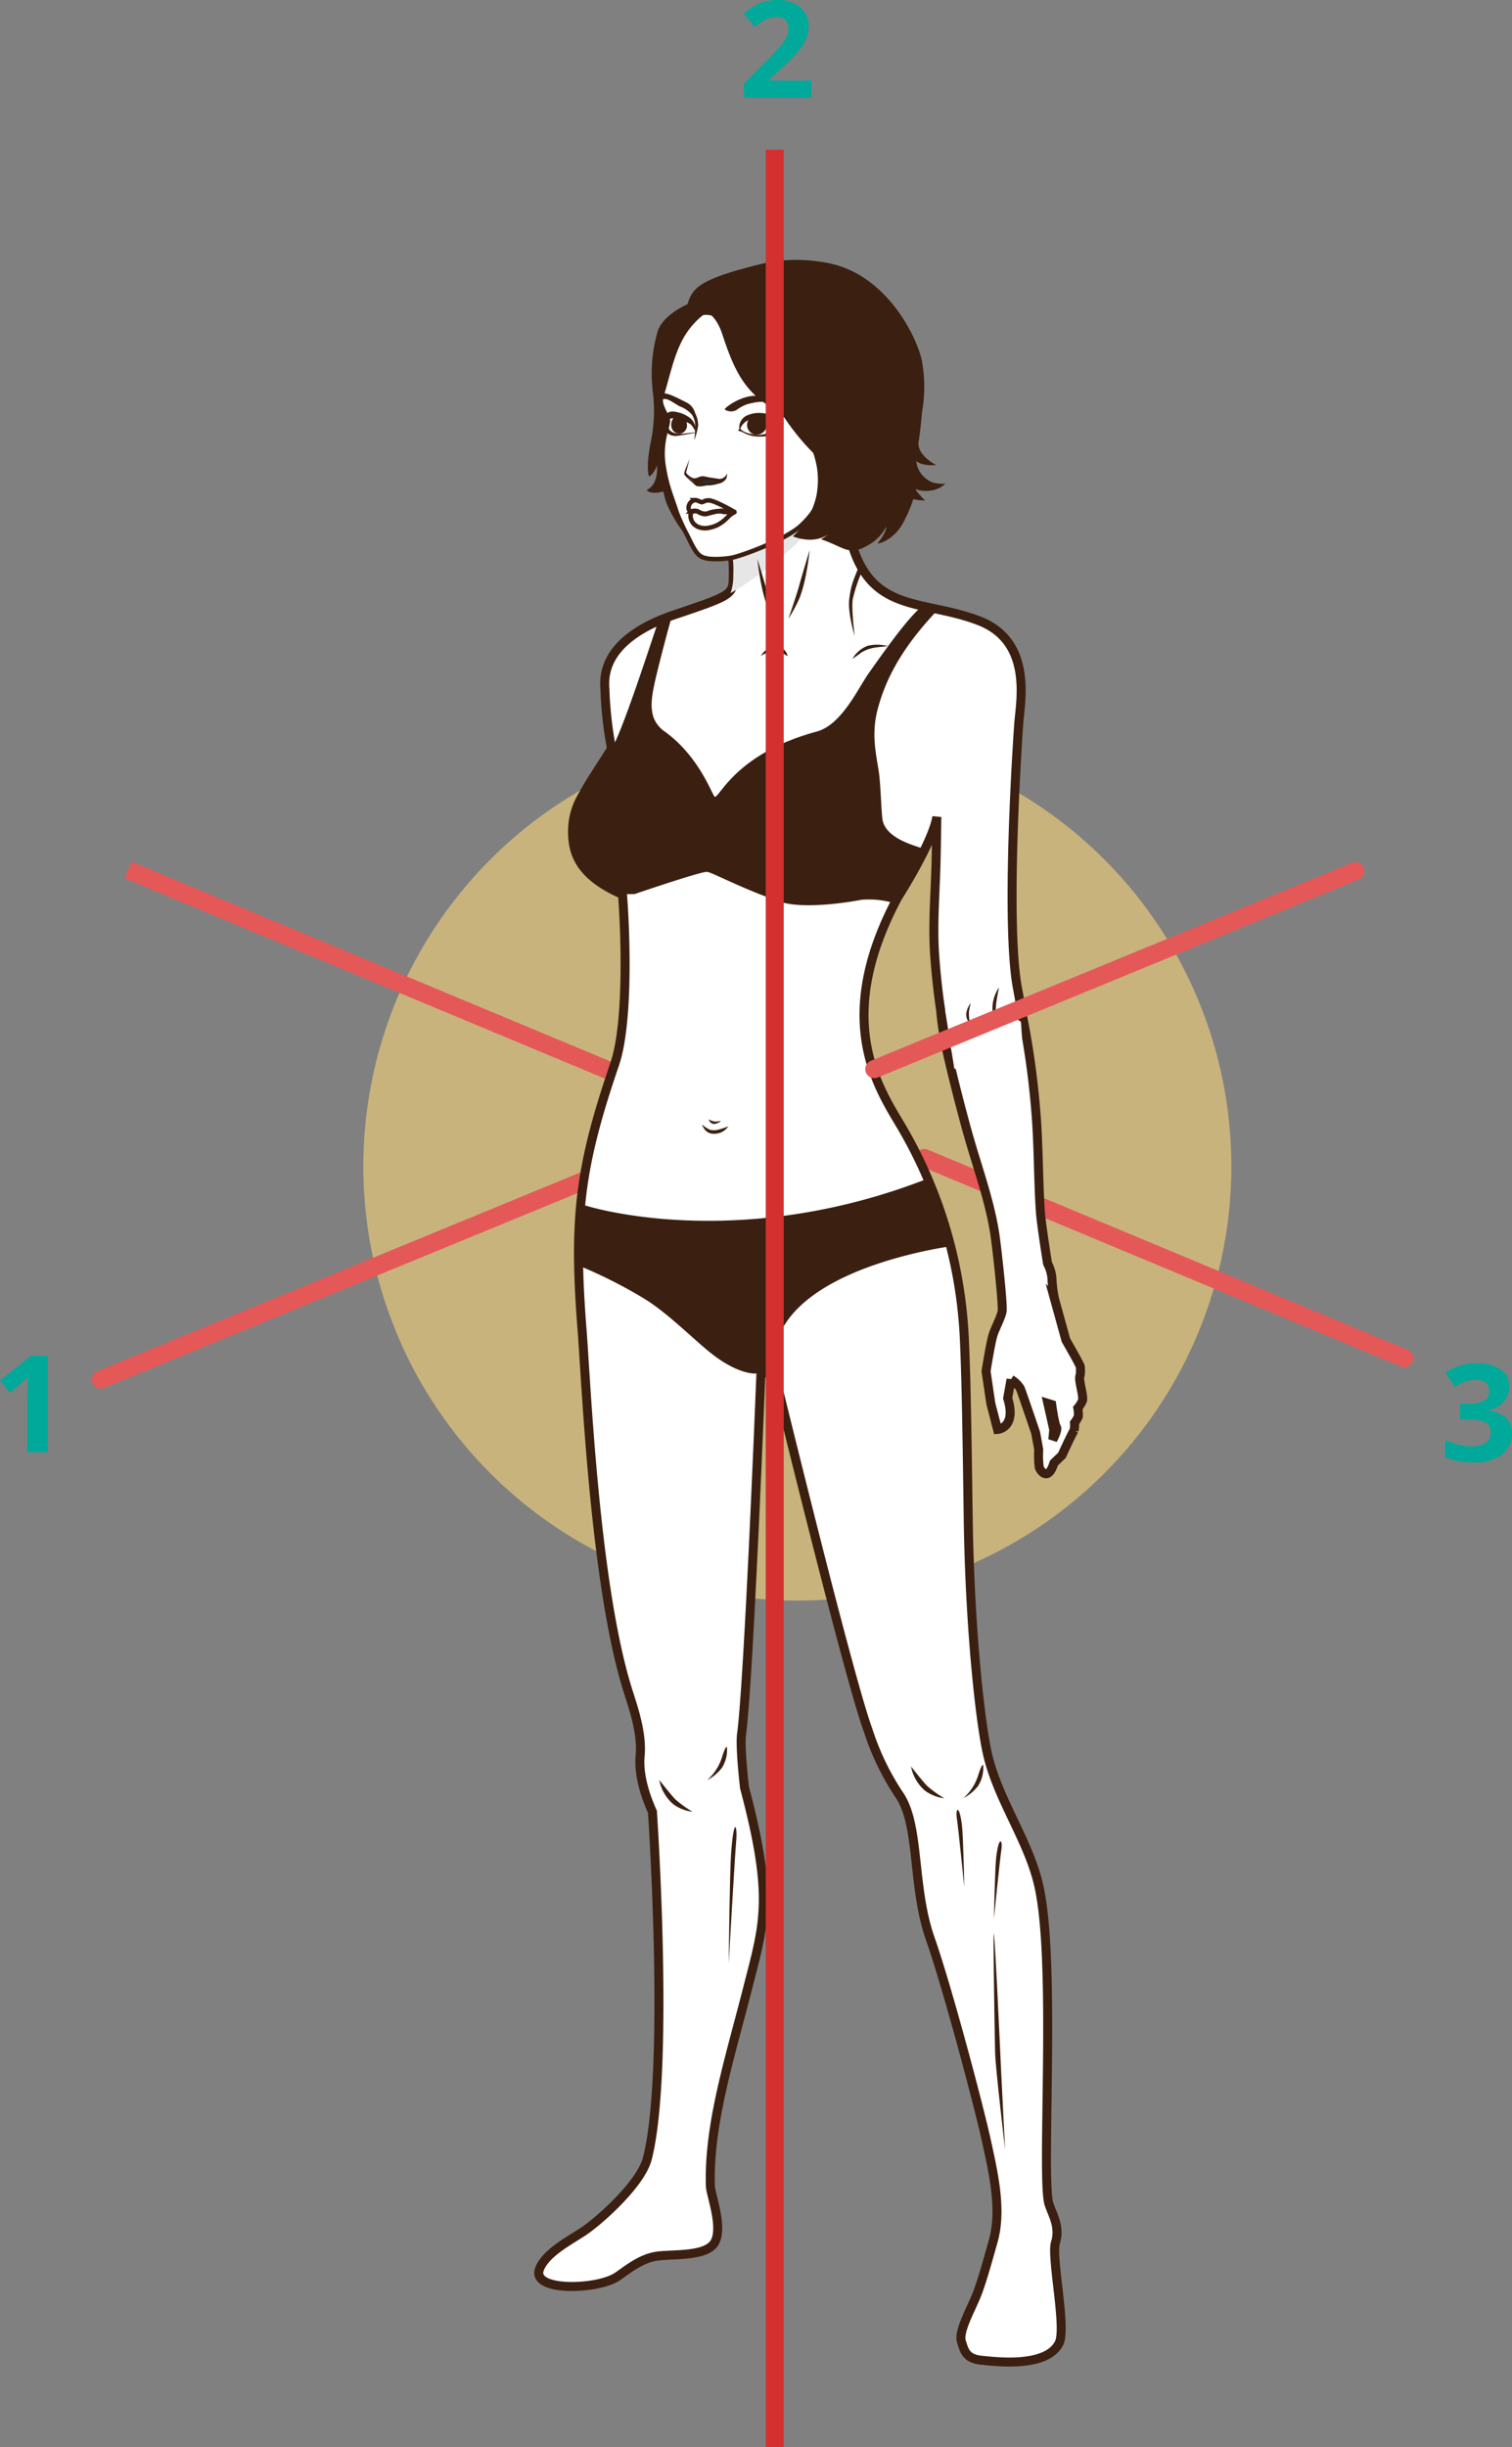 <svg xmlns="http://www.w3.org/2000/svg" width="336.194" height="543.833" viewBox="0 0 336.194 543.833">
  <rect x="0" y="0" width="336.194" height="543.833" fill="#808080" stroke="none"/>
  <g id="Grupo_8385" data-name="Grupo 8385" transform="translate(-393.21 -4062.276)">
    <path id="Trazado_13303" data-name="Trazado 13303" d="M7.61,0H-7.361V-3.149l5.376-5.435Q.4-11.03,1.135-11.975a7.458,7.458,0,0,0,1.055-1.75,4.457,4.457,0,0,0,.322-1.67,2.433,2.433,0,0,0-.71-1.919,2.755,2.755,0,0,0-1.9-.63,5.455,5.455,0,0,0-2.417.571,12.473,12.473,0,0,0-2.446,1.626l-2.461-2.915a16.055,16.055,0,0,1,2.622-1.9,9.625,9.625,0,0,1,2.271-.857,11.634,11.634,0,0,1,2.754-.3,8.154,8.154,0,0,1,3.545.732A5.655,5.655,0,0,1,6.16-18.94a5.448,5.448,0,0,1,.85,3.018,7.386,7.386,0,0,1-.52,2.776,10.658,10.658,0,0,1-1.611,2.659A39.392,39.392,0,0,1,1.033-6.606L-1.721-4.014v.205H7.61Z" transform="translate(566 4084)" fill="#00a99a"/>
    <g id="Grupo_8337" data-name="Grupo 8337">
      <path id="Trazado_13302" data-name="Trazado 13302" d="M96.5,0A96.5,96.5,0,1,1,0,96.5,96.5,96.5,0,0,1,96.5,0Z" transform="translate(474 4225)" fill="#fed97b" opacity="0.571"/>
      <path id="Trazado_11413" data-name="Trazado 11413" d="M-294.59,2163.887l106.973-44.01" transform="translate(2337.113 2997.829) rotate(45)" fill="none" stroke="#e55858" stroke-linecap="round" stroke-width="4"/>
      <path id="Trazado_11412" data-name="Trazado 11412" d="M-294.59,2163.887l106.973-44.01" transform="translate(2160.113 2933.829) rotate(45)" fill="none" stroke="#e55858" stroke-width="4"/>
      <path id="Trazado_11410" data-name="Trazado 11410" d="M-294.59,2163.887l106.973-44.01" transform="translate(710.191 2205)" fill="none" stroke="#e55858" stroke-linecap="round" stroke-width="4"/>
      <g id="Grupo_7436" data-name="Grupo 7436" transform="translate(3 47.204)">
        <g id="Grupo_7433" data-name="Grupo 7433" transform="translate(510 4072.832)">
          <path id="Trazado_11362" data-name="Trazado 11362" d="M2817.039,2381.717s4.289-.321,2.25-6.938l.745-4.173a6.231,6.231,0,0,1,2.043,1.975c.234.444,3.438,9.9,3.438,9.9l.678,3.753a19.556,19.556,0,0,0,.125,3.916c.246.81,1.985,3.2,3.247-.958l1.8-1.735s1.757-3.911,2.669-5.515a4.987,4.987,0,0,0,.11-1.665,7.462,7.462,0,0,0,.859-1.457,8.185,8.185,0,0,0-.118-1.856,6.84,6.84,0,0,0,1.049-1.685c.238-1.386-1.014-4.6-.536-5.6a6.484,6.484,0,0,0,.018-1.982c-.187-.633-3.181-5.827-3.181-5.827l-2.532-9.16a28.925,28.925,0,0,1-.546-4.009,8.46,8.46,0,0,0-1.006-3.869s-1.366-8.474-1.576-11.324c-.473-6.421-.425-15.318-1-22.105a184.422,184.422,0,0,0-3.735-25.175,19.307,19.307,0,0,0-5.282-8.617c-2.864-2.47-9.354-1.482-11.256,2.213-1.924,3.742-.661,12.064.111,15.958,1.052,5.293,3.7,15.53,5.177,20.727,2.026,7.122,4.638,14.2,5.8,21.52.489,3.079,1.912,16.147,1.665,17.433-.284,1.474-1.527,3.71-1.984,5.14-.623,1.949-1.586,8.2-1.586,8.2l1.057,7.166Zm12.283,2.3.211-2.246-1.312-5.852.852.264s.627,4.456,1.051,5.018S2829.322,2384.021,2829.322,2384.021Z" transform="translate(-2715.021 -2121.795)" fill="#fff" stroke="#3b1f10" stroke-width="2" fill-rule="evenodd"/>
          <path id="Trazado_11361" data-name="Trazado 11361" d="M1946.914,1386.452c1.1-3.552-.7-6.221-1.448-8.589-1.786-5.683,1.684-53.736-2.292-70.857-2.326-10.017-8.945-18.809-11.331-28.946-1.685-7.163-3.983-28.285-4.33-52.454-.194-13.548-.458-36.422-1.1-43.7a102.056,102.056,0,0,0-14.325-44.433c-5.486-9.136-14.134-23.966-.26-49.963,0,0,7.744-12.1,8.712-17.908-.076,3.768-.1,7.545-.214,11.313-.194,6.2-.681,12.428-.32,18.619.3,5.072,1.525,17.188,2.928,18.685a15.721,15.721,0,0,0,6.575,3.691c2.772.572,6.786-2.131,8.651-4.5s.807-7.011.289-9.817c-2.676-14.5-.015-54.515.322-58.979.354-4.7,3.066-17.976-8.792-22.574s-23.1-1.814-27.9-15.749c-4.226-12.271-1.323-26.239-.544-28.911-1.114,2.359-11.388,15.341-28.518,23.907,0,0,2.406,2.543,2.261,10.6-.076,4.234.145,4.347-12.819,8.692-5.153,1.727-16.555,6.324-15.729,16.411a84.4,84.4,0,0,0,1.477,13.452c-4.193,6.635-4.756,7.3-6.515,10.542a15.211,15.211,0,0,0-2.114,6.707c-.3,5.363,1.025,10.526,10.34,14.821a2.929,2.929,0,0,0,.713.232c.547,6.528,1.561,28.191-1.724,37.792-7.855,22.965-9.194,34.421-7.255,59.047.921,11.693,2.8,56.771,10.2,80.221,1.088,3.447,3.2,9.346,2.713,14.458-.3,3.17.461,7.406,2.735,12.441,0,0,3.905,57.287-1.126,77.048-1.432,5.622-10.459,13.625-13.949,16.039-2.743,1.9-8.6,4.78-10.024,8.517-1.935,5.089,12.574,4.632,17.054,1.85,1.806-1.121,4.911-3.905,8.58-4.616,3.378-.655,11.37.234,13.3-3.129s-.883-10.585-.946-12.44c-.465-13.756,4.362-28.635,8.289-44.084,3.6-14.148,5.849-19.936-.7-44.52,0,0-1.06-8.958-.662-11.921,1.641-12.217,4.3-80.138,4.3-80.138l2.908-.488s16.546,67.939,20.924,79.747a57.333,57.333,0,0,0,7.08,14.606c4.438,6.8,2.7,20.264,6.755,31.773,3.722,10.558,10.755,36.989,12.485,44.914,1.578,7.229,3.446,15.323,1.515,22.216s-2.395,8.4-3.338,11.1c-1.215,3.472-4.5,8.821-3.742,11.273.637,2.069,1.063,3.809,4.442,4.146s14.511,1.71,17.28-3.81C1949.4,1405.426,1945.915,1389.666,1946.914,1386.452Z" transform="translate(-1832.02 -945.812)" fill="#fff" stroke="#3b1f10" stroke-width="2"/>
          <path id="Trazado_11363" data-name="Trazado 11363" d="M2315.917,1144.9c-.009-.222-.016.934-.022.714-6.505,5.041-17.221,8.237-25.774,10.118a22.952,22.952,0,0,1,1.192,8.632,11.189,11.189,0,0,1-.61,4A78.231,78.231,0,0,0,2315.917,1144.9Z" transform="translate(-2248.061 -1094.294)" fill="#e6e6e6"/>
          <path id="Trazado_11364" data-name="Trazado 11364" d="M2010.737,2832.878a101.165,101.165,0,0,0-5.1-15.033c-39.927,15.6-72.023,7.431-77.155,5.64a89.583,89.583,0,0,0-.459,13.671,106.153,106.153,0,0,1,14.286,7.182c5.008,2.973,10.252,8.258,14.5,11.774,6.615,5.48,10.637,5.044,10.637,5.044l4.013-.488C1969.337,2840.383,2002.907,2834.071,2010.737,2832.878Z" transform="translate(-1919.16 -2613.663)" fill="#3b1f10" fill-rule="evenodd"/>
          <path id="Trazado_11365" data-name="Trazado 11365" d="M1978.148,1496.992a19.709,19.709,0,0,1,7.34.784q.735-1.526,1.577-3.105s2.7-4.22,5.112-8.873c-.867-.57-8.522-1.985-9.371-6.538-.284-1.526-.409-8.05-.855-10.859-.675-4.249-1.66-8.448-.192-13.921,2.164-8.069,6.65-14.883,13.39-21.993-1.218-.29-2.215-.593-3.527-.789-2.99,2.579-6.774,7.683-11.945,15.023-2.338,3.319-5.969,11.4-11.538,12.9-17.75,4.806-21.431,14.392-22.6,14.5-.494.045-3.262-8.868-11.235-14.563a6.8,6.8,0,0,1-2.4-3.015c-.845-2.569-.464-5.059.881-10.542,1.051-4.281,2.341-9.1,3.214-12.181-.9.317-1.934.709-3.028,1.185-1.958,5.769-8.2,25.1-10.427,28.4-4.193,6.635-4.714,7.237-6.514,10.542a15.176,15.176,0,0,0-2.115,6.707c-.3,5.362,1.025,10.526,10.34,14.821a2.923,2.923,0,0,0,.713.232c0,.05,2.7.022,2.7.022s14.2-4.863,16.049-4.941c.97-.041,7.516,3.646,16.361,6.65C1964.005,1498.78,1971.864,1498.183,1978.148,1496.992Z" transform="translate(-1906.358 -1354.785)" fill="#3b1f10"/>
          <g id="Grupo_7432" data-name="Grupo 7432" transform="translate(24.019 0)">
            <g id="Grupo_7421" data-name="Grupo 7421" transform="translate(0 2.952)">
              <path id="Trazado_11366" data-name="Trazado 11366" d="M2095.918,668.873s-.783,2.07-1.786,2.446c0,0-.847-1.9.5-8.231a34.311,34.311,0,0,0,.351-10.519,33.4,33.4,0,0,1,.987-13.2c.459-2.043,2.664-4.371,6.385-6.169,3.426-1.655,6.782-4.908,11.188-7.058,3.884,2.274,5.591,5.8,7.92,9.58,2.247,3.648,3.385,7.819,4.465,11.925.574,2.184,1.249,4.327,1.944,6.476.679,2.1,1.258,4.21,1.737,6.365a42.281,42.281,0,0,1,1.379,11.723,19.07,19.07,0,0,1-1.186,5.682,17.458,17.458,0,0,1-1.368,2.8c-.548.9-1.2,1.711-1.815,2.562-1.585,2.192-18.906,4.93-18.906,4.93s-4.713-2.028-8.179-10.7a11.151,11.151,0,0,1-.591-4.055c-.066.434-.408.993-2.112,1.352-1.6.338-2.959.12-3.21-.507C2093.626,674.275,2096.16,673.6,2095.918,668.873Z" transform="translate(-2093.626 -626.142)" fill="#3b1f10"/>
              <path id="Trazado_11367" data-name="Trazado 11367" d="M2159.377,738.223a1.178,1.178,0,0,1,1.151-.263,2.3,2.3,0,0,1,1.029.849,8.3,8.3,0,0,0-.558,2.48,14.972,14.972,0,0,1-.919,2.817,9.968,9.968,0,0,0-.6,3.016A9.871,9.871,0,0,1,2159,750.3c-.093-.286-.18-.574-.256-.866a21.524,21.524,0,0,1-.638-4.3q-.057-1.066-.048-2.135a16.161,16.161,0,0,1,.071-1.97A4.4,4.4,0,0,1,2159.377,738.223Z" transform="translate(-2152.144 -727.64)" fill="#3b1f10"/>
              <path id="Trazado_11368" data-name="Trazado 11368" d="M2131.029,1077.618c.2-.614,2.919,3.494,3.817,3.531,3.569.149,6.246,4.678,8.178,7.152a15.848,15.848,0,0,1,3.1,5.58c.294,1.114,1.054,2.277,1,3.427-.038.769.319,1.253.166,2.009-4.019-.608-6.681-1.169-6.681-1.169s-4.664-1.467-8.864-10.567A17.5,17.5,0,0,1,2131.029,1077.618Z" transform="translate(-2127.216 -1036.109)" fill="#3b1f10"/>
            </g>
            <g id="Grupo_7430" data-name="Grupo 7430" transform="translate(2.764 3.899)">
              <path id="Trazado_11369" data-name="Trazado 11369" d="M2140.064,642.126c-9.393,4.981-9.887,12.136-12.561,20.833-.58,1.885,1.2,3.857,1.457,5.162.237,1.217-1.828,4.628-.923,10.339.706,4.458,1.756,6.59,2.941,10.313a45.974,45.974,0,0,0,2.419,5.205c1.833,3.875,2.438,4.378,3.653,4.782,1.687.562,5.291.213,6.55-.1,2.728-.681,11.906-4.1,15.066-7.112,3.194-3.049,5.322-6,5.006-15.2,0,0,9.953-2.882,11.886-11.043,1.721-7.263-2.4-25.518-14.144-27.915C2149.788,635.015,2148.952,637.413,2140.064,642.126Z" transform="translate(-2127.052 -636.461)" fill="#fff" stroke="#3b1f10" stroke-width="1"/>
              <g id="Grupo_7429" data-name="Grupo 7429" transform="translate(0 25.776)">
                <g id="Grupo_7423" data-name="Grupo 7423" transform="translate(5.575 14.598)">
                  <path id="Trazado_11370" data-name="Trazado 11370" d="M2185.034,1077.618c.139-.332.223-.592.56-1.418-.16.7-.385,1.607-.757,2.988a2.539,2.539,0,0,0,.836.851c.917.644,1.121.485,2.3.054a2.209,2.209,0,0,1,1.2,0c.726.178,1.972.344,2.719.457a1.738,1.738,0,0,0,2.05-1.188,2.359,2.359,0,0,1-.1.994,1.5,1.5,0,0,1-.558.726,2.365,2.365,0,0,1-1.2.567,8.535,8.535,0,0,1-2.775.408,6,6,0,0,1-1,.179,3.66,3.66,0,0,1-1.2-.067s-1.5-1.252-2.289-2.079C2184.3,1079.544,2184.267,1079.448,2185.034,1077.618Z" transform="translate(-2184.443 -1076.2)" fill="#3b1f10"/>
                  <path id="Trazado_11371" data-name="Trazado 11371" d="M2194.446,1122.707a13.094,13.094,0,0,1-1.478-1.254C2192.974,1121.045,2194.144,1121.771,2194.446,1122.707Z" transform="translate(-2192.185 -1117.192)" fill="#c47e5b" opacity="0.298"/>
                  <g id="Grupo_7422" data-name="Grupo 7422" transform="translate(3.978 4.631)">
                    <path id="Trazado_11372" data-name="Trazado 11372" d="M2231.035,1127.071a4.693,4.693,0,0,0-2.271-.422c-.613.064-1.02.189-.988.515s.687.328,1.291.205C2229.771,1127.227,2231.277,1127.291,2231.035,1127.071Z" transform="translate(-2227.775 -1126.639)" fill="#2e2e2e"/>
                  </g>
                </g>
                <g id="Grupo_7426" data-name="Grupo 7426" transform="translate(0 4.023)">
                  <g id="Grupo_7424" data-name="Grupo 7424" transform="translate(17.424 0.313)">
                    <path id="Trazado_11374" data-name="Trazado 11374" d="M2314.816,966.821a3.137,3.137,0,0,1,2.624-1.02,9.8,9.8,0,0,1,4.6,1.851,5.307,5.307,0,0,1-5.067,1.5c-2.329-.257-2.857-1.251-2.857-1.251A3.239,3.239,0,0,1,2314.816,966.821Zm.181,2.092a7.494,7.494,0,0,0,3.8.765c4.365-.017,5-3.027,5-3.027a20.454,20.454,0,0,1-2.156-1.34,6.746,6.746,0,0,0-6.056-.315,2.892,2.892,0,0,0-1.7,2.906c-.119.422-.385.46-.385.46A4.426,4.426,0,0,1,2315,968.913Z" transform="translate(-2313.498 -964.428)" fill="#3b1f10"/>
                    <path id="Trazado_11375" data-name="Trazado 11375" d="M2340.8,972.172a2.221,2.221,0,0,1-2.29,2.39,2.153,2.153,0,0,1-.137-4.292A2.287,2.287,0,0,1,2340.8,972.172Z" transform="translate(-2334.336 -969.732)" fill="#3b1f10"/>
                  </g>
                  <g id="Grupo_7425" data-name="Grupo 7425">
                    <path id="Trazado_11376" data-name="Trazado 11376" d="M2123.726,963.34a4.706,4.706,0,0,0,1.492-1.347c.338-1.336,2.028-.962,2.669-.8a6.781,6.781,0,0,1,2.9,1.436,3.321,3.321,0,0,1,1,1.977c.028.329-.1.559.052.851-.469-.592-.692-1.4-1.423-1.781-1.743-.919-4.139-1.561-4.52-.8a8.639,8.639,0,0,0-.037,1.929c.239.611,1.057,1.089,2.3,1.167.742.047,2.416-.22,3.459-.314a.657.657,0,0,0,.073.105c-3.029.561-4.175.689-4.175.689-2.92.007-2.541-2.483-2.541-2.483-.007-.15-.009-.291-.007-.427A1.479,1.479,0,0,1,2123.726,963.34Z" transform="translate(-2123.726 -961.019)" fill="#3b1f10"/>
                    <path id="Trazado_11377" data-name="Trazado 11377" d="M2156.381,974.984a1.844,1.844,0,0,1-1.754,1.891,1.915,1.915,0,0,1-1.753-1.987c.024-1.055.454-1.832,1.657-1.861A1.943,1.943,0,0,1,2156.381,974.984Z" transform="translate(-2150.198 -971.924)" fill="#3b1f10"/>
                  </g>
                </g>
                <g id="Grupo_7427" data-name="Grupo 7427" transform="translate(6.108 23.718)">
                  <path id="Trazado_11378" data-name="Trazado 11378" d="M2194.926,1177.348s.1.682.562.68a11.432,11.432,0,0,0,1.192-.087c.318-.036.4.555,2.131.624.551.022,2.946-.874,3.86-.626s2.383.142,2.531.252c0,0-3.977-2.324-5.541-2.587a2.344,2.344,0,0,0-1.442.258c-.579.353-1-.339-1.893-.337A1.739,1.739,0,0,0,2194.926,1177.348Z" transform="translate(-2194.494 -1175.525)" fill="none" stroke="#3b1f10" stroke-width="1"/>
                  <path id="Trazado_11379" data-name="Trazado 11379" d="M2199.939,1201.507c.8-.5,2.067.379,2.067.379s.814.352,1.229.145a6.154,6.154,0,0,1,3.377-.529c.514.265,3.079,0,2.789.161a4.787,4.787,0,0,0-1.467,1.078,8.865,8.865,0,0,1-2.3,1.77,8.107,8.107,0,0,1-2.351.689,4.021,4.021,0,0,1-1.665-.177,2.9,2.9,0,0,1-1.166-.679,2.742,2.742,0,0,1-.8-2A1.381,1.381,0,0,1,2199.939,1201.507Z" transform="translate(-2198.785 -1198.981)" fill="none" stroke="#3b1f10" stroke-width="1"/>
                </g>
                <g id="Grupo_7428" data-name="Grupo 7428" transform="translate(14.578 0.514)">
                  <path id="Trazado_11381" data-name="Trazado 11381" d="M2282.528,925.869a2.464,2.464,0,0,0,2.638.06,9.76,9.76,0,0,1,2.181-1.2c3.907-1.083,5.037-.6,8.911,1.1a10.138,10.138,0,0,0-7.264-3.013C2285.677,922.975,2282.176,925.671,2282.528,925.869Z" transform="translate(-2282.503 -922.798)" fill="#3b1f10"/>
                </g>
                <path id="Trazado_11382" data-name="Trazado 11382" d="M2127.134,917.484c.49-.82,2.664.291,5.412,1.682a3.69,3.69,0,0,1,2.04,2.452,5.71,5.71,0,0,1,.643,2.864,19.243,19.243,0,0,1-.836,3.157,27.854,27.854,0,0,0,.18-3.6,4.557,4.557,0,0,0-.732-2.135,6.661,6.661,0,0,0-2.717-1.838c-.978-.534-1.73-1.113-2.543-1.452-1.174-.489-1.717.178-1.712.371C2126.863,918.709,2126.96,917.586,2127.134,917.484Z" transform="translate(-2126.581 -917.205)" fill="#3b1f10"/>
              </g>
            </g>
            <g id="Grupo_7431" data-name="Grupo 7431" transform="translate(8.812 0)">
              <path id="Trazado_11383" data-name="Trazado 11383" d="M2447.353,724.282a17.109,17.109,0,0,0,5.292-9.263c.944-5.823-.647-8.792-2-12.912-.883-2.7,1.673-10.467,1.673-10.467l9.187-21.842a15.187,15.187,0,0,1,10.629,10.265c2.28,6.944,1,29.158,1,29.158l2.035,2.253a28.87,28.87,0,0,1-3.339,9.875c-2.172,4-5.979,4.817-5.593,4.389,1.79-1.984,2.142-4.054,1.776-3.4a10.028,10.028,0,0,1-3.98,3.94c-4.3,2.488-5.134.417-10.431-1.361a11.835,11.835,0,0,0,3.466-2.844S2454.194,726.812,2447.353,724.282Z" transform="translate(-2423.688 -662.837)" fill="#3b1f10"/>
              <path id="Trazado_11384" data-name="Trazado 11384" d="M2202.194,595.948c4.212-1.118,9.868-2.991,18.963-1.23,12.358,2.392,19.247,15.261,20.748,21.409a32.2,32.2,0,0,1,.1,11.591c-.149,1.624-.47,5.042-.79,6.765-.308,3.064,3.919,5.092,3.919,5.092s-2.95.36-4.44-.872a5.786,5.786,0,0,0,3.8,4.813,9.422,9.422,0,0,0,2.693.211,5.825,5.825,0,0,1-3.417,1.552,7.311,7.311,0,0,1-1.86-.01c-.125-.014-1.612-.049-2.051-1.158a19.7,19.7,0,0,0,2.823,3.367c-10.27-.223-17.377-11.364-17.377-11.364,1.806,6.307,6.232,7.889,6.232,7.889-3.081-.109-4.115-1.373-5.4-1.7.235,1.977-.654,4.092-3.522,6.267,0,0,1.862-2.568.478-7.466-6.4-3.772-11.712-12.062-11.712-12.062s-.235-.143-4.781-3.515c-4.921-3.65-6.915-8.634-9.041-15.073-1.575-4.769-4.782-6.749-7.4-3.811-.849.952-1.053-3.877,1.818-6.438C2193.813,598.562,2197.865,597.1,2202.194,595.948Z" transform="translate(-2189.598 -593.996)" fill="#3b1f10"/>
              <path id="Trazado_11385" data-name="Trazado 11385" d="M2201.01,703.163c3.62,1.065,4.591,3.876,5.688,8.1-.523-.718-1.591-2.371-2.195-3.123-3.744-4.664-7.216-3.151-9-1.244a5.481,5.481,0,0,1,.993-2.858C2198.116,702.507,2199.429,702.7,2201.01,703.163Z" transform="translate(-2194.955 -692.836)" fill="#3b1f10"/>
            </g>
          </g>
        </g>
        <path id="Trazado_11386" data-name="Trazado 11386" d="M143.4,2943.684l2.043,12.981h15.513l-.7-10.442-11.149-7.27Z" transform="translate(456.96 1295.929)" fill="#fff"/>
        <path id="Trazado_11388" data-name="Trazado 11388" d="M-189.452,580.4s.225-11.473.524-13.786c.63-4.852,1.444-3.579,1.146-1.635C-188.13,567.239-189.452,580.4-189.452,580.4Z" transform="translate(800.662 3861.056)" fill="#3b1f10"/>
        <path id="Trazado_11389" data-name="Trazado 11389" d="M-187.963,640.136c.247,5.38.9,17.594.9,17.594s-2.128-17.94-2.226-21.457c-.066-2.368-.312-16.609-.349-24.951C-189.676,602.244-188.12,636.731-187.963,640.136Z" transform="translate(800.765 3835.075)" fill="#3b1f10"/>
        <path id="Trazado_11390" data-name="Trazado 11390" d="M-138.425,534.643a9.339,9.339,0,0,0,3.169,5.434,9.213,9.213,0,0,0,4.23,1.636,25.075,25.075,0,0,1-3.821-2.746C-135.894,537.9-138.425,534.643-138.425,534.643Z" transform="translate(731.208 3873.016)" fill="#3b1f10"/>
        <path id="Trazado_11391" data-name="Trazado 11391" d="M-112.1,541.242a11.251,11.251,0,0,0,3.384-5.37c.449-1.4.905-2.312,1.026-1.919a7.5,7.5,0,0,1-1.136,4.567A9.857,9.857,0,0,1-112.1,541.242Z" transform="translate(716.518 3873.452)" fill="#3b1f10"/>
        <path id="Trazado_11392" data-name="Trazado 11392" d="M-136.451,580.4s-.224-11.473-.524-13.786c-.63-4.852-1.444-3.579-1.146-1.635C-137.773,567.239-136.451,580.4-136.451,580.4Z" transform="translate(741.07 3854.059)" fill="#3b1f10"/>
        <path id="Trazado_11393" data-name="Trazado 11393" d="M-138.425,534.643a9.339,9.339,0,0,0,3.169,5.434,9.213,9.213,0,0,0,4.23,1.636,25.075,25.075,0,0,1-3.821-2.746C-135.894,537.9-138.425,534.643-138.425,534.643Z" transform="translate(675.232 3876.015)" fill="#3b1f10"/>
        <path id="Trazado_11394" data-name="Trazado 11394" d="M-112.1,541.242a11.251,11.251,0,0,0,3.384-5.37c.449-1.4.905-2.312,1.026-1.919a7.5,7.5,0,0,1-1.136,4.567A9.857,9.857,0,0,1-112.1,541.242Z" transform="translate(659.543 3869.454)" fill="#3b1f10"/>
        <path id="Trazado_11395" data-name="Trazado 11395" d="M-189.452,593.555s.225-20.275.524-24.361c.63-8.573,1.444-6.325,1.146-2.889C-188.13,570.306-189.452,593.555-189.452,593.555Z" transform="translate(741.688 3857.893)" fill="#3b1f10"/>
        <g id="Grupo_7434" data-name="Grupo 7434" transform="translate(546.311 4263.847)">
          <path id="Trazado_11396" data-name="Trazado 11396" d="M-162.807,177.975a2.794,2.794,0,0,1-1.471.674,1.243,1.243,0,0,1-1.241-1.019,3.26,3.26,0,0,0,1.491.494C-163.58,178.09-162.807,177.975-162.807,177.975Z" transform="translate(167.028 -177.63)" fill="#3b1f10"/>
          <path id="Trazado_11397" data-name="Trazado 11397" d="M-163.086,180.6a3.792,3.792,0,0,1-3.1,1.655,2.548,2.548,0,0,1-2.357-1.238,4.187,4.187,0,0,1-.394-.837,6.456,6.456,0,0,0,1.828,1.207,4.108,4.108,0,0,0,1.513.017A16.843,16.843,0,0,0-163.086,180.6Z" transform="translate(168.935 -179.055)" fill="#3b1f10"/>
        </g>
        <path id="Trazado_11399" data-name="Trazado 11399" d="M-150.218-52.573a34.158,34.158,0,0,1-2.428,4.485s1.768-5.043,2.428-7.462,2.3-7.777,2.3-7.777S-148.529-56.712-150.218-52.573Z" transform="translate(718.152 4200.676)" fill="#3b1f10"/>
        <path id="Trazado_11400" data-name="Trazado 11400" d="M-135.343-62.319c-1.775,4.572-2.116,4.94-2.585,8.377-.406,2.973,1.194,8.233,1.194,8.233s-.795-6.459-.4-8.229a33.893,33.893,0,0,1,2.079-6.205Z" transform="translate(716.974 4202.113)" fill="#3b1f10"/>
        <path id="Trazado_11401" data-name="Trazado 11401" d="M-179.469-52.573a34.1,34.1,0,0,0,2.428,4.485s-1.768-5.043-2.428-7.462-2.3-7.777-2.3-7.777S-181.159-56.712-179.469-52.573Z" transform="translate(740.402 4202.675)" fill="#3b1f10"/>
        <g id="Grupo_7435" data-name="Grupo 7435" transform="matrix(-0.966, -0.259, 0.259, -0.966, 611.996, 4244.243)">
          <path id="Trazado_11402" data-name="Trazado 11402" d="M0,0A15.961,15.961,0,0,1,1.845,5.183C2.1,7.091,2.172,9,2.172,9a8.326,8.326,0,0,0,.056-5.435A10.484,10.484,0,0,0,0,0Z" transform="translate(0 0.504)" fill="#3b1f10"/>
          <path id="Trazado_11403" data-name="Trazado 11403" d="M0,0A8.468,8.468,0,0,1,1,2.752,17.1,17.1,0,0,1,1.088,4.5,5.062,5.062,0,0,0,1.461,2.08,2.9,2.9,0,0,0,0,0Z" transform="translate(6.271 0)" fill="#3b1f10"/>
        </g>
        <path id="Trazado_11404" data-name="Trazado 11404" d="M-224.816-21.479a47.682,47.682,0,0,1,6.667-.173c6.1.528,7.186,2.043,8.615,2.922s-2.566-1.194-6.887-1.818C-219.161-20.944-224.816-21.479-224.816-21.479Z" transform="translate(764.419 4226.438)" fill="#3b1f10"/>
        <path id="Trazado_11405" data-name="Trazado 11405" d="M-168.8-17.351s1.319-2.273,3.363-2.135a2.422,2.422,0,0,1,2.122,1.083,1.929,1.929,0,0,1,.453,1.094s-2.061-1.433-3.049-1.311A11.045,11.045,0,0,0-168.8-17.351Z" transform="translate(733.164 4225.196)" fill="#3b1f10"/>
        <path id="Trazado_11406" data-name="Trazado 11406" d="M-133.989-14.934a6.45,6.45,0,0,1,3.465-2.928,9.3,9.3,0,0,1,4.462.11s-2.3.187-3.167.359a8.07,8.07,0,0,0-2.783,1.053C-132.556-15.894-133.989-14.934-133.989-14.934Z" transform="translate(713.739 4224.415)" fill="#3b1f10"/>
        <path id="Trazado_11408" data-name="Trazado 11408" d="M-168.8-17.351s1.319-2.273,3.363-2.135a2.422,2.422,0,0,1,2.122,1.083,1.929,1.929,0,0,1,.453,1.094s-2.061-1.433-3.049-1.311A11.045,11.045,0,0,0-168.8-17.351Z" transform="translate(728.166 4178.216)" fill="#3b1f10"/>
        <path id="Trazado_11409" data-name="Trazado 11409" d="M-133.989-14.934a6.45,6.45,0,0,1,3.465-2.928,9.3,9.3,0,0,1,4.462.11s-2.3.187-3.167.359a8.07,8.07,0,0,0-2.783,1.053C-132.556-15.894-133.989-14.934-133.989-14.934Z" transform="translate(713.739 4176.436)" fill="#3b1f10"/>
      </g>
      <path id="Trazado_11411" data-name="Trazado 11411" d="M-294.59,2163.887l106.973-44.01" transform="translate(882.191 2136)" fill="none" stroke="#e55858" stroke-linecap="round" stroke-width="4"/>
      <path id="Trazado_13304" data-name="Trazado 13304" d="M3.831,0H-.7V-12.393l.044-2.036.073-2.227q-1.128,1.128-1.567,1.479L-4.607-13.2-6.79-15.923l6.9-5.493H3.831Z" transform="translate(400 4385)" fill="#00a99a"/>
      <path id="Trazado_11414" data-name="Trazado 11414" d="M105.473,2734.535v510.574" transform="translate(460 1361)" fill="none" stroke="#d53030" stroke-width="4"/>
      <path id="Trazado_13305" data-name="Trazado 13305" d="M6.775-16.626a5.04,5.04,0,0,1-1.216,3.413,6.3,6.3,0,0,1-3.413,1.934v.088A6.821,6.821,0,0,1,6.072-9.617,4.411,4.411,0,0,1,7.4-6.24,5.721,5.721,0,0,1,5.164-1.428,10.331,10.331,0,0,1-1.238.293,15.544,15.544,0,0,1-7.419-.864V-4.717A13.971,13.971,0,0,0-4.68-3.691a11.527,11.527,0,0,0,2.959.4,5.754,5.754,0,0,0,3.311-.762A2.8,2.8,0,0,0,2.659-6.5a2.209,2.209,0,0,0-1.23-2.139A9.1,9.1,0,0,0-2.5-9.272H-4.124v-3.472h1.655a7.7,7.7,0,0,0,3.64-.652,2.354,2.354,0,0,0,1.15-2.234q0-2.432-3.047-2.432a6.973,6.973,0,0,0-2.146.352A10.483,10.483,0,0,0-5.3-16.494l-2.095-3.12A11.639,11.639,0,0,1-.4-21.724a9.022,9.022,0,0,1,5.251,1.348A4.322,4.322,0,0,1,6.775-16.626Z" transform="translate(722 4387)" fill="#00a99a"/>
    </g>
  </g>
</svg>
